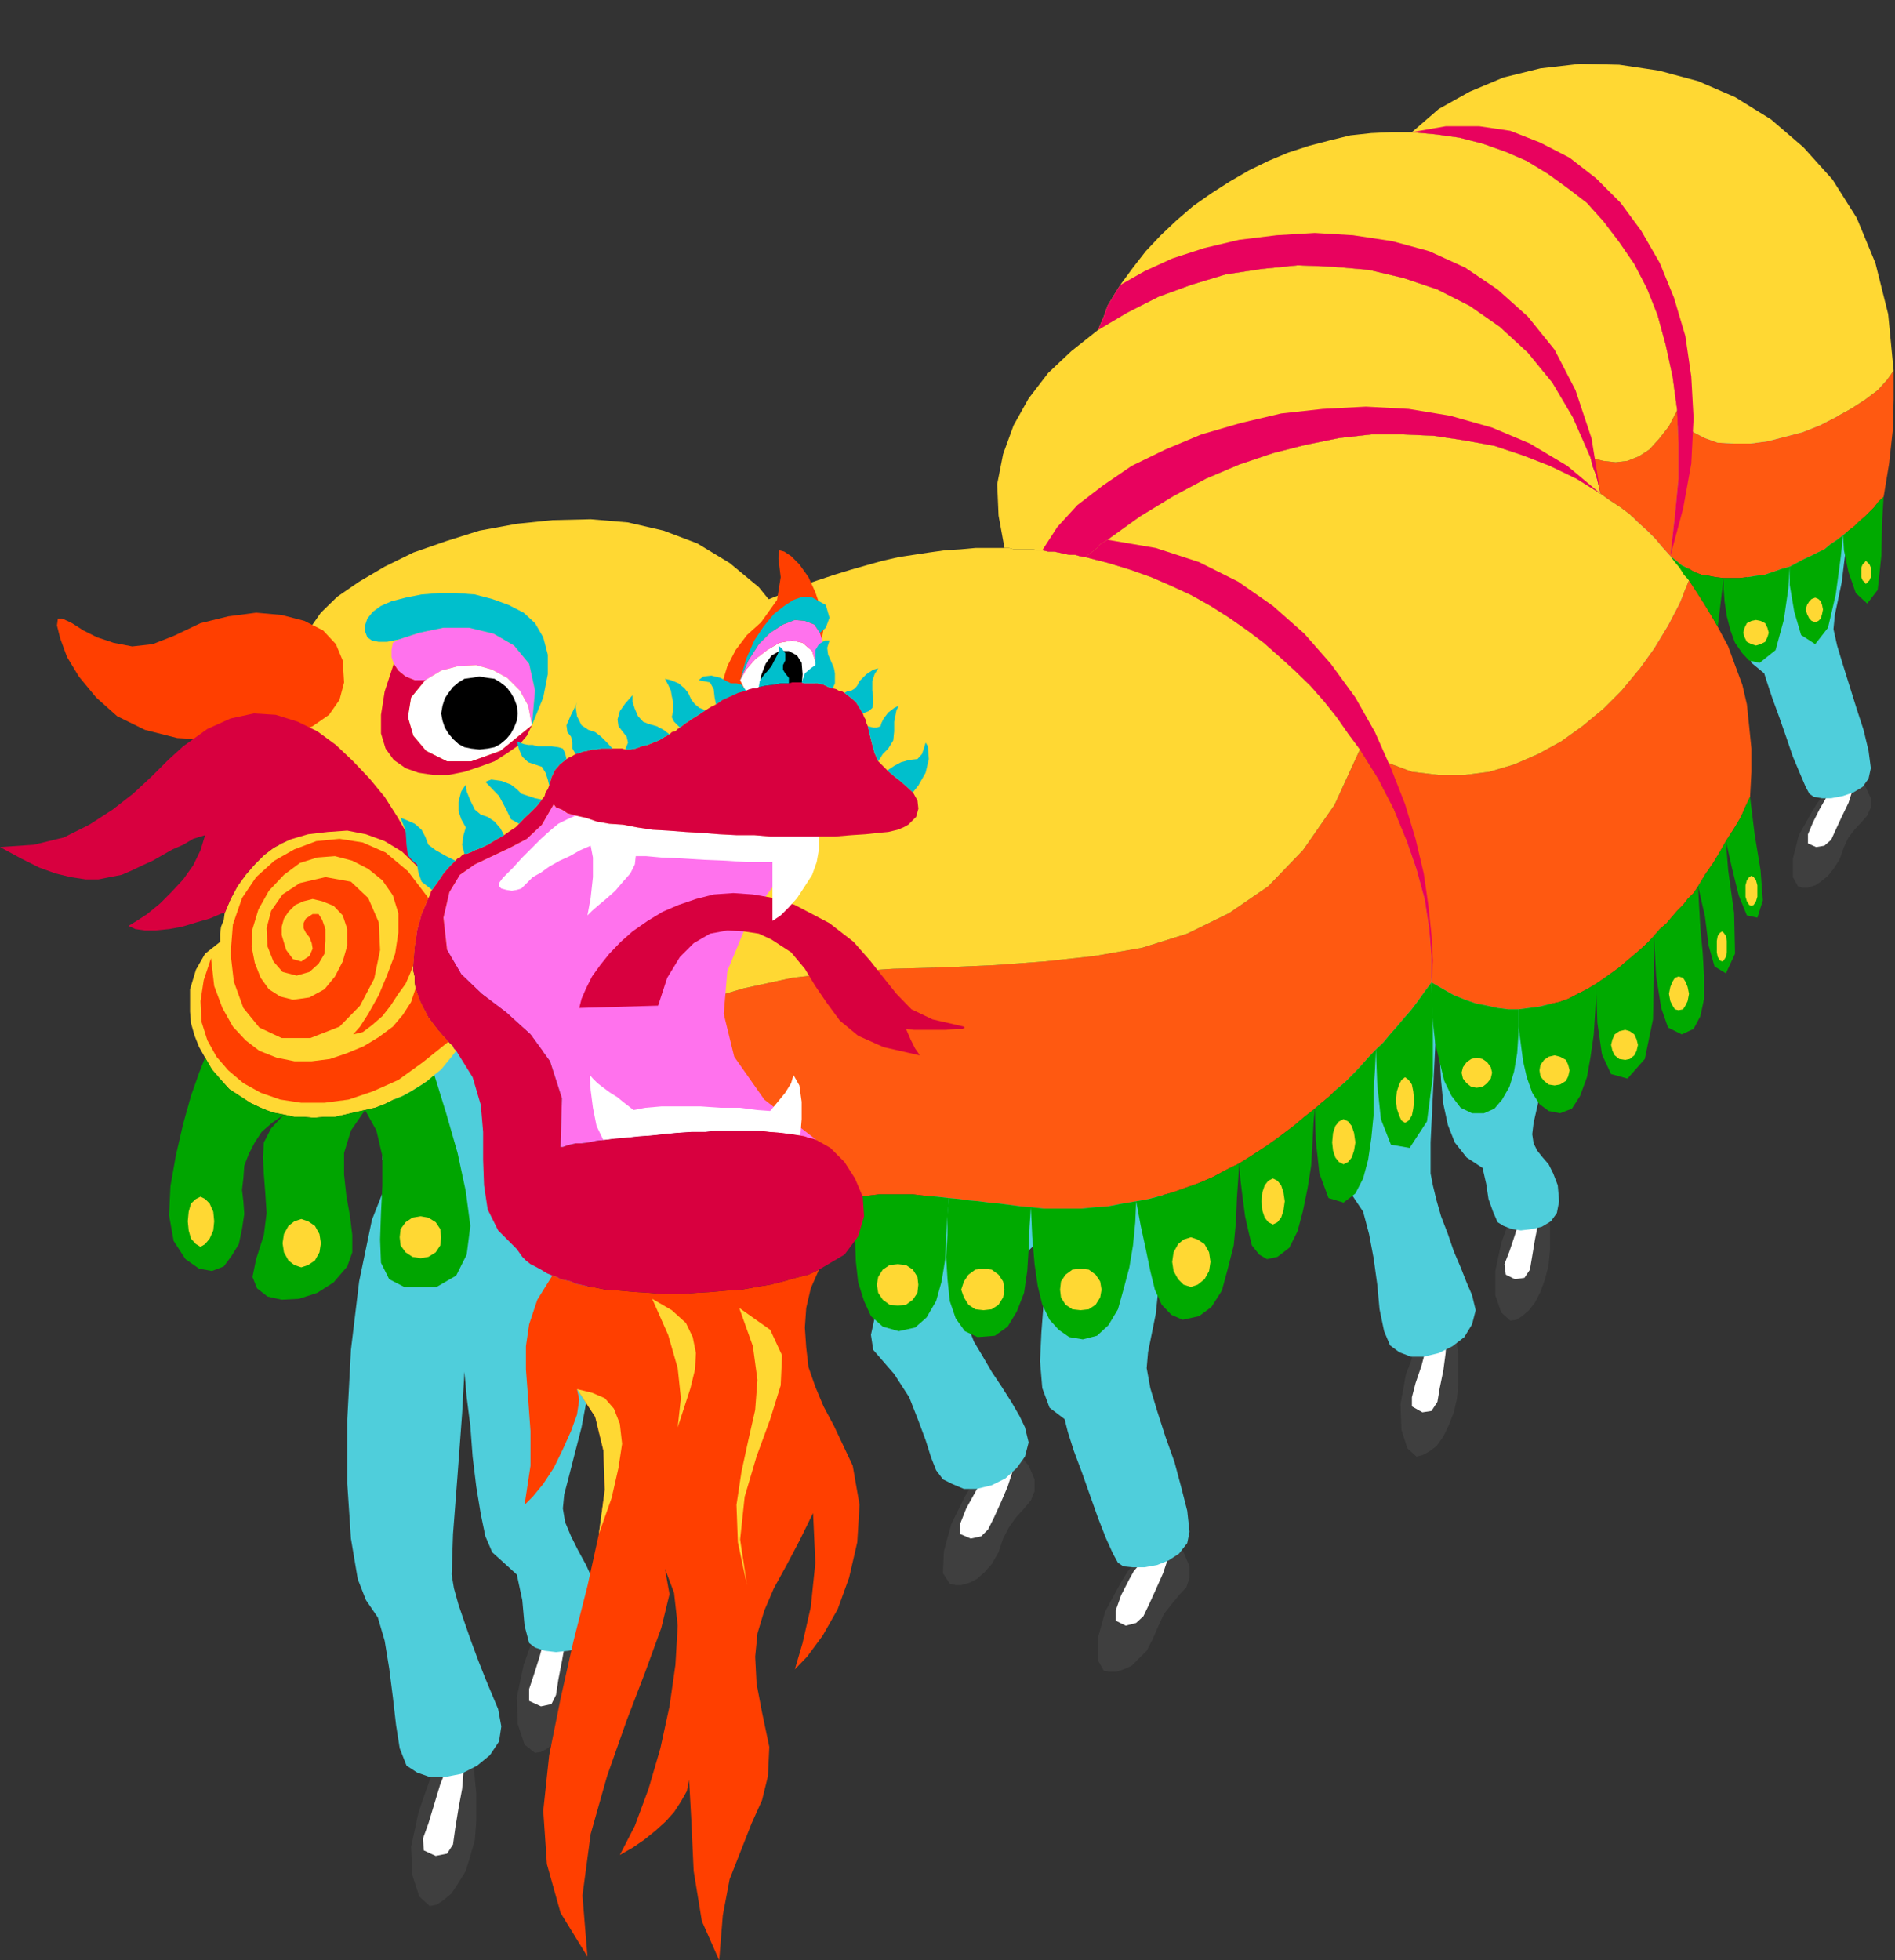 <?xml version="1.0" encoding="UTF-8" standalone="no"?>
<svg
   xmlns:ooo="http://xml.openoffice.org/svg/export"
   xmlns:dc="http://purl.org/dc/elements/1.1/"
   xmlns:cc="http://creativecommons.org/ns#"
   xmlns:rdf="http://www.w3.org/1999/02/22-rdf-syntax-ns#"
   xmlns:svg="http://www.w3.org/2000/svg"
   xmlns="http://www.w3.org/2000/svg"
   xmlns:sodipodi="http://sodipodi.sourceforge.net/DTD/sodipodi-0.dtd"
   xmlns:inkscape="http://www.inkscape.org/namespaces/inkscape"
   version="1.2"
   width="41.58mm"
   height="43mm"
   viewBox="0 0 4158 4300"
   preserveAspectRatio="xMidYMid"
   xml:space="preserve"
   id="svg291"
   sodipodi:docname="chnsdrgn.svg"
   style="fill-rule:evenodd;stroke-width:28.222;stroke-linejoin:round"
   inkscape:version="0.92.5 (2060ec1f9f, 2020-04-08)"><rect x="0" y="0" width="4158" height="4300" fill="#333333" stroke="none"/><sodipodi:namedview
   pagecolor="#ffffff"
   bordercolor="#666666"
   borderopacity="1"
   objecttolerance="10"
   gridtolerance="10"
   guidetolerance="10"
   inkscape:pageopacity="0"
   inkscape:pageshadow="2"
   inkscape:window-width="664"
   inkscape:window-height="487"
   id="namedview293"
   showgrid="false"
   inkscape:zoom="0.2102413"
   inkscape:cx="78.576379"
   inkscape:cy="81.259841"
   inkscape:window-x="0"
   inkscape:window-y="0"
   inkscape:window-maximized="0"
   inkscape:current-layer="svg291" />
 <defs
   class="ClipPathGroup"
   id="defs8">
  <clipPath
   id="presentation_clip_path"
   clipPathUnits="userSpaceOnUse">
   <rect
   x="0"
   y="0"
   width="21000"
   height="29700"
   id="rect2" />
  </clipPath>
  <clipPath
   id="presentation_clip_path_shrink"
   clipPathUnits="userSpaceOnUse">
   <rect
   x="21"
   y="29"
   width="20958"
   height="29641"
   id="rect5" />
  </clipPath>
 </defs>
 <defs
   class="TextShapeIndex"
   id="defs12">
  <g
   ooo:slide="id1"
   ooo:id-list="id3"
   id="g10" />
 </defs>
 <defs
   class="EmbeddedBulletChars"
   id="defs44">
  <g
   id="bullet-char-template-57356"
   transform="matrix(4.8828125e-4,0,0,-4.8828125e-4,0,0)">
   <path
   d="M 580,1141 1163,571 580,0 -4,571 Z"
   id="path14"
   inkscape:connector-curvature="0" />
  </g>
  <g
   id="bullet-char-template-57354"
   transform="matrix(4.8828125e-4,0,0,-4.8828125e-4,0,0)">
   <path
   d="M 8,1128 H 1137 V 0 H 8 Z"
   id="path17"
   inkscape:connector-curvature="0" />
  </g>
  <g
   id="bullet-char-template-10146"
   transform="matrix(4.8828125e-4,0,0,-4.8828125e-4,0,0)">
   <path
   d="M 174,0 602,739 174,1481 1456,739 Z M 1358,739 309,1346 659,739 Z"
   id="path20"
   inkscape:connector-curvature="0" />
  </g>
  <g
   id="bullet-char-template-10132"
   transform="matrix(4.8828125e-4,0,0,-4.8828125e-4,0,0)">
   <path
   d="M 2015,739 1276,0 H 717 l 543,543 H 174 v 393 h 1086 l -543,545 h 557 z"
   id="path23"
   inkscape:connector-curvature="0" />
  </g>
  <g
   id="bullet-char-template-10007"
   transform="matrix(4.8828125e-4,0,0,-4.8828125e-4,0,0)">
   <path
   d="m 0,-2 c -7,16 -16,29 -25,39 l 381,530 c -94,256 -141,385 -141,387 0,25 13,38 40,38 9,0 21,-2 34,-5 21,4 42,12 65,25 l 27,-13 111,-251 280,301 64,-25 24,25 c 21,-10 41,-24 62,-43 C 886,937 835,863 770,784 769,783 710,716 594,584 L 774,223 c 0,-27 -21,-55 -63,-84 l 16,-20 C 717,90 699,76 672,76 641,76 570,178 457,381 L 164,-76 c -22,-34 -53,-51 -92,-51 -42,0 -63,17 -64,51 -7,9 -10,24 -10,44 0,9 1,19 2,30 z"
   id="path26"
   inkscape:connector-curvature="0" />
  </g>
  <g
   id="bullet-char-template-10004"
   transform="matrix(4.8828125e-4,0,0,-4.8828125e-4,0,0)">
   <path
   d="M 285,-33 C 182,-33 111,30 74,156 52,228 41,333 41,471 c 0,78 14,145 41,201 34,71 87,106 158,106 53,0 88,-31 106,-94 l 23,-176 c 8,-64 28,-97 59,-98 l 735,706 c 11,11 33,17 66,17 42,0 63,-15 63,-46 V 965 c 0,-36 -10,-64 -30,-84 L 442,47 C 390,-6 338,-33 285,-33 Z"
   id="path29"
   inkscape:connector-curvature="0" />
  </g>
  <g
   id="bullet-char-template-9679"
   transform="matrix(4.8828125e-4,0,0,-4.8828125e-4,0,0)">
   <path
   d="M 813,0 C 632,0 489,54 383,161 276,268 223,411 223,592 c 0,181 53,324 160,431 106,107 249,161 430,161 179,0 323,-54 432,-161 108,-107 162,-251 162,-431 0,-180 -54,-324 -162,-431 C 1136,54 992,0 813,0 Z"
   id="path32"
   inkscape:connector-curvature="0" />
  </g>
  <g
   id="bullet-char-template-8226"
   transform="matrix(4.8828125e-4,0,0,-4.8828125e-4,0,0)">
   <path
   d="m 346,457 c -73,0 -137,26 -191,78 -54,51 -81,114 -81,188 0,73 27,136 81,188 54,52 118,78 191,78 73,0 134,-26 185,-79 51,-51 77,-114 77,-187 0,-75 -25,-137 -76,-188 -50,-52 -112,-78 -186,-78 z"
   id="path35"
   inkscape:connector-curvature="0" />
  </g>
  <g
   id="bullet-char-template-8211"
   transform="matrix(4.8828125e-4,0,0,-4.8828125e-4,0,0)">
   <path
   d="M -4,459 H 1135 V 606 H -4 Z"
   id="path38"
   inkscape:connector-curvature="0" />
  </g>
  <g
   id="bullet-char-template-61548"
   transform="matrix(4.8828125e-4,0,0,-4.8828125e-4,0,0)">
   <path
   d="m 173,740 c 0,163 58,303 173,419 116,115 255,173 419,173 163,0 302,-58 418,-173 116,-116 174,-256 174,-419 0,-163 -58,-303 -174,-418 C 1067,206 928,148 765,148 601,148 462,206 346,322 231,437 173,577 173,740 Z"
   id="path41"
   inkscape:connector-curvature="0" />
  </g>
 </defs>
 <g
   id="g49"
   transform="translate(-8421,-12700)">
  <g
   id="id2"
   class="Master_Slide">
   <g
   id="bg-id2"
   class="Background" />
   <g
   id="bo-id2"
   class="BackgroundObjects" />
  </g>
 </g>
 <g
   class="SlideGroup"
   id="g289"
   transform="translate(-8421,-12700)">
  <g
   id="g287">
   <g
   id="container-id1">
    <g
   id="id1"
   class="Slide"
   clip-path="url(#presentation_clip_path)">
     <g
   class="Page"
   id="g283">
      <g
   class="Graphic"
   id="g281">
       <g
   id="id3">
        <rect
   class="BoundingBox"
   x="8421"
   y="12700"
   width="4158"
   height="4300"
   id="rect51"
   style="fill:none;stroke:none" />
        <defs
   id="defs56">
         <clipPath
   id="clip_path_1"
   clipPathUnits="userSpaceOnUse">
          <path
   d="m 8421,12700 h 4157 v 4299 H 8421 Z"
   id="path53"
   inkscape:connector-curvature="0" />
         </clipPath>
        </defs>
        <g
   clip-path="url(#clip_path_1)"
   id="g278">
         <path
   d="m 12366,14644 10,3 h 12 l 16,-5 12,-8 16,-13 12,-15 13,-20 10,-28 10,-21 13,-17 15,-16 13,-15 8,-18 v -20 l -13,-28 -25,-33 -8,-5 -10,2 -10,8 -11,13 -12,15 -13,18 -15,20 -13,21 -28,50 -13,51 v 41 z"
   id="path58"
   inkscape:connector-curvature="0"
   style="fill:#3f3f3f;stroke:none" />
         <path
   d="m 12078,14482 10,2 h 13 l 13,-5 15,-5 13,-13 15,-15 10,-23 10,-25 11,-21 15,-17 15,-18 13,-16 7,-17 -2,-21 -10,-28 -26,-33 -7,-5 -10,3 -11,7 -10,13 -15,15 -13,18 -12,21 -16,20 -25,53 -15,51 v 38 z"
   id="path60"
   inkscape:connector-curvature="0"
   style="fill:#3f3f3f;stroke:none" />
         <path
   d="m 9595,16545 13,-2 15,-8 15,-15 16,-21 15,-25 10,-31 8,-35 5,-36 v -58 l -5,-51 -13,-36 -20,-15 -13,3 -10,5 -10,13 -11,17 -10,21 -10,25 -10,28 -10,28 -15,71 2,59 15,45 z"
   id="path62"
   inkscape:connector-curvature="0"
   style="fill:#3f3f3f;stroke:none" />
         <path
   d="m 9364,16881 15,-3 15,-10 18,-15 15,-23 16,-26 10,-33 10,-35 3,-41 v -61 l -5,-53 -13,-36 -23,-18 -13,3 -12,7 -11,13 -10,18 -10,23 -10,28 -10,28 -10,30 -16,74 3,63 15,46 z"
   id="path64"
   inkscape:connector-curvature="0"
   style="fill:#3f3f3f;stroke:none" />
         <path
   d="m 11735,15597 13,-2 13,-8 15,-13 13,-17 12,-23 10,-28 8,-31 3,-33 v -53 l -5,-43 -11,-31 -17,-13 -21,8 -20,25 -15,41 -18,51 -13,61 v 53 l 13,38 z"
   id="path66"
   inkscape:connector-curvature="0"
   style="fill:#3f3f3f;stroke:none" />
         <path
   d="m 11529,15895 13,-3 15,-8 16,-12 15,-21 12,-25 11,-28 7,-31 3,-35 v -56 l -5,-46 -13,-33 -18,-15 h -10 l -10,8 -10,12 -10,15 -11,21 -10,23 -7,25 -11,28 -12,66 2,56 13,41 z"
   id="path68"
   inkscape:connector-curvature="0"
   style="fill:#3f3f3f;stroke:none" />
         <path
   d="m 10843,16365 13,2 h 15 l 15,-5 18,-8 15,-15 18,-18 13,-25 13,-30 12,-26 16,-20 17,-21 16,-17 7,-21 v -25 l -13,-31 -30,-38 -10,-5 -10,3 -13,7 -13,13 -15,20 -15,21 -18,23 -15,25 -33,61 -16,58 v 49 z"
   id="path70"
   inkscape:connector-curvature="0"
   style="fill:#3f3f3f;stroke:none" />
         <path
   d="m 10505,16174 13,3 h 12 l 18,-5 16,-8 17,-15 16,-18 15,-26 10,-30 13,-25 15,-21 18,-20 15,-18 8,-20 v -26 l -13,-30 -31,-38 -7,-5 -13,2 -13,8 -12,13 -16,20 -15,20 -18,23 -15,25 -30,61 -16,59 -2,48 z"
   id="path72"
   inkscape:connector-curvature="0"
   style="fill:#3f3f3f;stroke:none" />
         <path
   d="m 12406,14558 -18,-8 v -20 l 11,-26 15,-30 18,-31 20,-20 18,-13 12,-2 6,10 -3,18 -8,25 -15,31 -13,28 -10,22 -15,13 z"
   id="path74"
   inkscape:connector-curvature="0"
   style="fill:#ffffff;stroke:none" />
         <path
   d="m 12116,14398 -17,-8 v -20 l 10,-28 18,-31 17,-28 21,-23 18,-12 12,-3 5,10 -2,18 -10,28 -13,31 -15,28 -11,20 -15,15 z"
   id="path76"
   inkscape:connector-curvature="0"
   style="fill:#ffffff;stroke:none" />
         <path
   d="m 9608,16443 -26,-12 v -26 l 11,-33 12,-38 11,-41 12,-30 13,-20 13,-5 7,10 3,23 -3,33 -7,40 -8,41 -5,33 -10,20 z"
   id="path78"
   inkscape:connector-curvature="0"
   style="fill:#ffffff;stroke:none" />
         <path
   d="m 9377,16771 -26,-12 -2,-26 12,-33 13,-43 13,-43 13,-33 12,-21 13,-7 8,10 5,25 -3,36 -8,43 -7,43 -5,36 -13,20 z"
   id="path80"
   inkscape:connector-curvature="0"
   style="fill:#ffffff;stroke:none" />
         <path
   d="m 11745,15506 -20,-10 -3,-23 11,-28 12,-36 11,-35 10,-28 12,-18 11,-5 5,10 2,20 v 31 l -7,35 -6,36 -5,30 -12,18 z"
   id="path82"
   inkscape:connector-curvature="0"
   style="fill:#ffffff;stroke:none" />
         <path
   d="m 11542,15798 -23,-13 v -20 l 8,-31 13,-38 10,-38 12,-28 13,-20 10,-5 8,10 2,20 -2,33 -5,38 -8,39 -5,30 -13,20 z"
   id="path84"
   inkscape:connector-curvature="0"
   style="fill:#ffffff;stroke:none" />
         <path
   d="m 10891,16266 -22,-11 v -22 l 12,-34 18,-35 10,-18 13,-15 10,-13 13,-13 12,-7 11,-8 7,-2 h 5 l 5,10 -2,23 -10,30 -16,36 -15,33 -12,25 -16,15 z"
   id="path86"
   inkscape:connector-curvature="0"
   style="fill:#ffffff;stroke:none" />
         <path
   d="m 10551,16075 -23,-10 v -23 l 13,-33 20,-36 10,-18 13,-15 10,-12 13,-13 10,-8 10,-7 10,-3 h 5 l 5,10 -5,23 -10,31 -15,35 -15,33 -13,26 -15,15 z"
   id="path88"
   inkscape:connector-curvature="0"
   style="fill:#ffffff;stroke:none" />
         <path
   d="m 12083,14296 21,8 h 25 l 26,-5 28,-16 20,-18 15,-22 5,-26 -5,-28 -10,-23 -15,-25 -18,-28 -18,-28 -18,-28 -15,-28 -10,-25 -5,-21 5,-20 18,-23 23,-23 30,-23 28,-22 25,-26 18,-20 8,-23 2,43 -5,54 -5,55 -7,59 -3,53 5,49 13,38 28,23 7,22 11,33 15,41 15,43 15,44 16,38 12,28 8,15 10,7 18,3 h 20 l 26,-5 23,-8 20,-12 13,-18 5,-23 -5,-38 -11,-46 -15,-46 -15,-48 -15,-48 -13,-43 -8,-36 3,-31 15,-71 13,-106 v -125 l -21,-124 -15,-89 5,-44 3,-12 h -20 -46 l -38,2 -31,5 -25,5 -23,5 -23,3 -28,-5 -30,-10 -41,76 -46,86 -46,89 -43,87 -38,79 -25,68 -13,48 5,28 38,46 28,43 18,44 13,35 10,33 10,26 13,17 z"
   id="path90"
   inkscape:connector-curvature="0"
   style="fill:#4fcedb;stroke:none" />
         <path
   d="m 9280,15267 -20,-23 2,-36 16,-53 12,-66 5,-33 8,-26 10,-17 18,-13 25,-8 31,-2 40,2 54,5 35,3 36,2 33,3 33,3 31,5 28,7 22,13 18,15 8,21 7,30 3,36 -3,38 -7,38 -13,30 -23,21 -30,5 h 18 10 v 5 l -5,10 -5,23 v 33 l 5,48 15,66 15,79 8,81 -3,77 -7,73 -13,69 -15,58 -13,51 -10,38 -3,31 5,30 13,31 15,30 18,33 15,33 10,41 6,43 -6,28 -15,21 -23,15 -25,7 -28,3 -25,-3 -21,-7 -13,-10 -10,-38 -5,-56 -12,-56 -34,-31 -20,-18 -15,-35 -10,-48 -10,-61 -8,-66 -5,-67 -8,-63 -5,-56 -5,91 -10,135 -10,130 -3,89 5,30 10,36 13,38 15,43 16,43 15,38 15,36 13,31 7,38 -5,33 -20,30 -28,23 -35,18 -36,7 h -33 l -28,-10 -23,-15 -15,-38 -8,-51 -7,-61 -8,-63 -10,-61 -15,-51 -26,-38 -18,-46 -15,-89 -8,-120 v -142 l 8,-152 18,-150 28,-135 z"
   id="path92"
   inkscape:connector-curvature="0"
   style="fill:#4fcedb;stroke:none" />
         <path
   d="m 11491,15666 26,10 h 28 l 33,-8 30,-15 26,-20 17,-28 8,-31 -8,-33 -12,-28 -13,-33 -15,-35 -13,-38 -15,-39 -10,-35 -8,-33 -5,-26 v -68 l 5,-104 5,-102 3,-76 5,48 2,48 3,51 5,51 10,46 15,38 26,33 35,23 8,35 5,33 10,28 10,23 13,8 18,7 20,3 25,-3 21,-5 20,-12 13,-18 5,-26 -3,-35 -10,-26 -10,-20 -13,-15 -12,-15 -8,-16 -3,-20 3,-25 18,-79 18,-115 5,-134 -23,-143 -15,-61 -6,-45 3,-28 3,-21 2,-10 v -5 h -5 -18 -56 l -51,5 -43,5 -40,5 -38,3 h -36 l -38,-5 -38,-13 -38,97 -26,117 -13,127 -5,129 3,120 10,101 13,74 18,38 22,33 13,49 10,53 8,58 5,54 10,48 13,31 z"
   id="path94"
   inkscape:connector-curvature="0"
   style="fill:#4fcedb;stroke:none" />
         <path
   d="m 10510,15955 26,11 h 28 l 33,-8 30,-15 25,-23 18,-25 8,-31 -8,-33 -12,-25 -18,-31 -21,-33 -22,-33 -21,-36 -18,-30 -12,-31 -5,-25 7,-23 18,-25 31,-28 33,-28 35,-28 28,-26 23,-28 8,-25 2,51 -5,61 -10,69 -5,66 -3,63 5,59 16,43 33,25 7,28 13,41 18,48 18,51 17,48 18,46 15,33 11,20 12,8 21,2 h 25 l 28,-5 25,-10 23,-15 18,-23 5,-25 -5,-46 -13,-51 -15,-56 -20,-56 -18,-56 -15,-50 -8,-44 3,-35 17,-84 13,-125 3,-147 -26,-145 -12,-61 -5,-46 v -28 l 5,-20 2,-10 v -5 h -5 -18 -53 l -46,5 -35,5 -28,8 -28,2 -28,3 -31,-5 -38,-13 -48,91 -54,100 -55,104 -51,101 -44,94 -30,79 -13,59 5,33 46,53 33,51 20,51 16,43 12,38 11,28 15,20 z"
   id="path96"
   inkscape:connector-curvature="0"
   style="fill:#4fcedb;stroke:none" />
         <path
   d="m 11911,13704 28,7 27,3 26,-3 25,-10 23,-15 21,-23 22,-28 18,-35 3,73 v 77 l -8,83 -10,87 -18,-20 -15,-18 -18,-18 -20,-18 -18,-18 -20,-15 -23,-15 -21,-15 -5,-21 -5,-20 -7,-18 z"
   id="path98"
   inkscape:connector-curvature="0"
   style="fill:#ff5911;stroke:none" />
         <path
   d="m 12101,13600 3,73 v 77 l -8,83 -10,87 13,10 12,10 16,8 12,7 16,6 15,2 15,3 18,2 h 18 17 l 18,-2 18,-3 18,-2 18,-6 20,-7 18,-5 15,-8 15,-8 15,-7 16,-8 15,-7 13,-11 15,-10 13,-10 12,-10 13,-10 10,-10 13,-11 10,-10 10,-10 10,-13 11,-10 12,-73 8,-72 2,-68 v -64 l -15,21 -20,22 -28,21 -31,20 -33,18 -35,18 -38,15 -38,10 -39,10 -38,5 h -35 l -36,-2 -28,-10 -25,-13 -21,-20 z"
   id="path100"
   inkscape:connector-curvature="0"
   style="fill:#ff5911;stroke:none" />
         <path
   d="m 9854,14944 39,56 40,53 43,54 44,51 48,50 46,49 51,48 48,46 10,-5 10,-3 10,-5 10,-3 13,-2 10,-3 13,-2 10,-3 26,-2 25,-3 h 23 25 26 l 25,3 28,2 26,3 22,2 21,3 23,2 22,3 23,2 23,3 23,3 23,2 28,3 h 28 28 28 l 30,-3 28,-2 31,-6 30,-5 28,-5 26,-7 28,-8 28,-10 28,-10 30,-13 28,-15 30,-15 21,-13 20,-13 20,-13 21,-15 20,-15 20,-15 21,-18 23,-18 15,-13 18,-15 15,-15 18,-15 18,-18 17,-18 16,-18 17,-18 16,-15 15,-18 15,-17 15,-18 16,-18 15,-20 15,-21 15,-20 v -58 l -5,-61 -10,-64 -18,-66 -23,-66 -27,-66 -34,-66 -40,-64 -56,122 -69,99 -76,79 -86,59 -92,45 -99,31 -104,18 -110,12 -109,8 -112,5 -111,3 -112,7 -110,13 -106,23 -102,30 z"
   id="path102"
   inkscape:connector-curvature="0"
   style="fill:#ff5911;stroke:none" />
         <path
   d="m 11562,14855 26,15 23,13 25,10 23,8 25,5 23,5 23,3 h 23 l 23,-3 23,-3 20,-5 23,-5 20,-7 21,-11 20,-10 20,-12 16,-11 17,-12 18,-13 15,-13 18,-15 15,-13 16,-15 12,-13 13,-15 15,-13 10,-12 13,-15 13,-13 10,-13 13,-13 10,-15 15,-25 18,-26 15,-25 13,-23 18,-28 15,-25 10,-23 10,-21 3,-55 v -51 l -5,-49 -5,-48 -10,-43 -16,-43 -15,-41 -23,-43 -13,-23 -17,-28 -18,-28 -15,-23 -21,51 -25,48 -31,51 -33,46 -38,46 -40,40 -46,38 -46,33 -51,28 -53,23 -54,16 -55,7 h -56 l -59,-7 -56,-21 -58,-28 40,64 34,66 27,66 23,66 18,66 10,64 5,61 z"
   id="path104"
   inkscape:connector-curvature="0"
   style="fill:#ff5911;stroke:none" />
         <path
   d="m 12127,13973 -13,-20 -8,-10 -7,-10 -13,-13 -18,-20 -15,-18 -18,-18 -20,-18 -18,-18 -20,-15 -23,-15 -21,-15 -53,-33 -58,-28 -59,-23 -63,-21 -66,-12 -67,-10 -68,-3 h -69 l -71,8 -74,15 -71,18 -74,25 -73,31 -71,38 -74,45 -71,51 -16,10 -7,8 -10,8 -16,12 51,13 49,15 45,16 46,20 43,20 41,23 41,26 40,28 36,27 35,31 33,30 34,33 30,34 28,35 25,36 26,35 58,28 56,21 59,7 h 56 l 55,-7 54,-16 53,-23 51,-28 46,-33 46,-38 40,-40 38,-46 33,-46 31,-51 25,-48 z"
   id="path106"
   inkscape:connector-curvature="0"
   style="fill:#ffd833;stroke:none" />
         <path
   d="m 9854,14944 -38,-61 -35,-63 -28,-64 -23,-64 -18,-61 -13,-61 -2,-61 2,-61 13,-58 20,-58 28,-56 41,-54 48,-51 61,-48 72,-46 83,-43 39,-18 38,-15 35,-15 38,-13 36,-12 36,-11 35,-10 36,-10 35,-8 33,-5 33,-5 36,-5 33,-2 33,-3 h 30 34 10 l 10,3 h 10 13 10 10 l 10,2 h 10 l 13,3 h 13 l 10,2 13,3 10,2 h 13 l 10,3 12,2 51,13 49,15 45,16 46,20 43,20 41,23 41,26 40,28 36,27 35,31 33,30 34,33 30,34 28,35 25,36 26,35 -56,122 -69,99 -76,79 -86,59 -92,45 -99,31 -104,18 -110,12 -109,8 -112,5 -111,3 -112,7 -110,13 -106,23 -102,30 z"
   id="path108"
   inkscape:connector-curvature="0"
   style="fill:#ffd833;stroke:none" />
         <path
   d="m 10802,13922 -12,-2 -10,-3 h -13 l -10,-2 -13,-3 -10,-2 h -13 l -13,-3 h -10 l -10,-2 h -10 -10 -13 -10 l -10,-3 h -10 l -13,-71 -3,-69 13,-66 23,-63 33,-59 43,-56 51,-48 58,-46 64,-38 69,-35 71,-26 76,-23 79,-12 79,-8 78,3 79,7 76,18 74,25 71,36 66,46 61,56 54,66 45,76 39,89 5,20 7,18 5,20 5,21 -53,-33 -58,-28 -59,-23 -63,-21 -66,-12 -67,-10 -68,-3 h -69 l -71,8 -74,15 -71,18 -74,25 -73,31 -71,38 -74,45 -71,51 -16,10 -7,8 -10,8 z"
   id="path110"
   inkscape:connector-curvature="0"
   style="fill:#ffd833;stroke:none" />
         <path
   d="m 12101,13600 -10,-74 -15,-69 -18,-66 -23,-58 -28,-54 -33,-48 -35,-46 -36,-40 -43,-33 -43,-31 -46,-28 -46,-20 -51,-18 -51,-13 -50,-7 -54,-5 h -46 l -43,2 -46,5 -45,11 -46,12 -46,15 -43,18 -43,21 -43,25 -39,25 -40,28 -36,31 -35,33 -33,35 -28,36 -28,38 -16,26 -12,20 -8,23 -13,30 64,-38 69,-35 71,-26 76,-23 79,-12 79,-8 78,3 79,7 76,18 74,25 71,36 66,46 61,56 54,66 45,76 39,89 28,7 27,3 26,-3 25,-10 23,-15 21,-23 22,-28 z"
   id="path112"
   inkscape:connector-curvature="0"
   style="fill:#ffd833;stroke:none" />
         <path
   d="m 12576,13513 -12,-124 -28,-112 -41,-99 -53,-84 -64,-71 -71,-61 -79,-49 -81,-35 -86,-23 -87,-13 -86,-2 -87,10 -81,20 -74,31 -68,38 -59,51 54,5 50,7 51,13 51,18 46,20 46,28 43,31 43,33 36,40 35,46 33,48 28,54 23,58 18,66 15,69 10,74 15,28 21,20 25,13 28,10 36,2 h 35 l 38,-5 39,-10 38,-10 38,-15 35,-18 33,-18 31,-20 28,-21 20,-22 z"
   id="path114"
   inkscape:connector-curvature="0"
   style="fill:#ffd833;stroke:none" />
         <path
   d="m 10142,14057 -56,-69 -64,-53 -71,-43 -74,-28 -78,-18 -82,-7 -84,2 -78,8 -82,15 -73,23 -72,25 -63,31 -56,33 -48,33 -36,35 -23,33 -28,61 -20,61 -15,61 -11,61 -2,59 5,58 10,54 18,50 23,51 30,44 36,40 46,33 50,31 59,23 63,15 74,10 h 79 l 81,-5 84,-13 81,-18 82,-25 79,-33 71,-38 66,-43 58,-51 46,-56 36,-61 23,-69 5,-71 -11,-79 -30,-84 z"
   id="path116"
   inkscape:connector-curvature="0"
   style="fill:#ffd833;stroke:none" />
         <path
   d="m 10032,14299 -17,-18 -11,-23 -2,-31 5,-33 10,-33 18,-35 25,-33 31,-28 35,-49 8,-50 -5,-41 2,-18 11,3 15,10 18,18 20,28 15,33 13,38 5,43 -8,46 -20,58 -20,48 -23,39 -23,25 -23,15 -25,5 -26,-5 z"
   id="path118"
   inkscape:connector-curvature="0"
   style="fill:#ff3f00;stroke:none" />
         <path
   d="m 9173,14149 -15,-36 -28,-30 -41,-21 -50,-13 -56,-5 -61,8 -61,15 -59,28 -46,18 -45,5 -41,-8 -36,-12 -30,-15 -25,-16 -21,-10 h -10 l -2,15 7,28 15,41 26,43 38,46 46,41 61,30 71,18 99,5 h 81 l 66,-10 51,-21 36,-25 23,-33 10,-38 z"
   id="path120"
   inkscape:connector-curvature="0"
   style="fill:#ff3f00;stroke:none" />
         <path
   d="m 9633,15498 -33,53 -18,54 -7,48 v 51 l 5,66 5,69 v 76 l -13,86 18,-18 23,-28 23,-35 20,-41 18,-40 13,-36 5,-33 -5,-23 40,61 18,74 3,86 -13,97 -25,114 -31,122 -28,125 -25,124 -13,122 8,117 30,107 59,96 -11,-134 18,-135 36,-127 43,-122 41,-107 35,-96 18,-74 -10,-56 20,53 8,72 -5,86 -13,91 -20,92 -26,89 -30,81 -33,64 28,-16 25,-17 26,-21 22,-20 18,-20 15,-23 13,-23 5,-25 5,91 5,109 18,110 38,86 8,-99 15,-79 26,-66 22,-56 23,-51 13,-53 3,-64 -16,-76 -12,-63 -3,-59 5,-51 15,-50 21,-49 28,-51 28,-53 30,-61 5,109 -10,97 -18,79 -17,58 27,-28 34,-46 33,-58 25,-69 18,-78 5,-82 -15,-86 -41,-87 -23,-43 -18,-43 -15,-43 -5,-43 -3,-44 3,-43 10,-43 18,-41 -23,11 -28,7 -28,8 -28,7 -30,5 -33,6 -33,2 -33,3 -34,2 -35,3 h -33 l -33,-3 -33,-2 -33,-3 -31,-2 -30,-6 -13,-2 -13,-3 -10,-2 -10,-5 -13,-3 -10,-2 -8,-5 z"
   id="path122"
   inkscape:connector-curvature="0"
   style="fill:#ff3f00;stroke:none" />
         <path
   d="m 9369,14652 -30,-49 -36,-35 -38,-23 -41,-15 -41,-8 -43,3 -43,5 -41,12 -17,8 -18,10 -21,16 -20,20 -20,23 -18,25 -15,28 -13,31 -2,15 -6,15 -2,15 v 18 l -33,26 -20,35 -13,43 v 49 l 2,25 8,28 10,25 13,23 15,26 20,23 18,20 23,15 23,15 23,11 25,10 26,5 23,5 h 20 l 23,2 23,-2 h 23 l 22,-5 21,-5 23,-5 22,-5 21,-8 20,-10 20,-8 18,-10 21,-13 15,-10 15,-13 15,-12 13,-16 10,-12 10,-13 -5,-5 -2,-5 -5,-5 -5,-5 -23,-26 -21,-28 -17,-33 -11,-30 -2,-13 v -13 l -3,-12 v -13 l 3,-38 5,-38 10,-36 15,-35 3,-6 2,-5 v -2 z"
   id="path124"
   inkscape:connector-curvature="0"
   style="fill:#ffd833;stroke:none" />
         <path
   d="m 12554,13790 -11,10 -10,13 -10,10 -10,10 -13,11 -10,10 -13,10 -12,10 2,33 10,48 16,46 25,23 23,-30 8,-74 2,-81 z"
   id="path126"
   inkscape:connector-curvature="0"
   style="fill:#00aa00;stroke:none" />
         <path
   d="m 12465,13874 -13,10 -15,10 -13,11 -15,7 -16,8 -15,7 -15,8 -15,8 v 40 l 10,59 15,51 31,20 28,-36 17,-73 11,-82 z"
   id="path128"
   inkscape:connector-curvature="0"
   style="fill:#00aa00;stroke:none" />
         <path
   d="m 12348,13943 -18,5 -20,7 -18,6 -18,2 -18,3 -18,2 h -17 -18 v 23 l 2,28 5,33 8,31 10,27 16,23 15,16 23,5 35,-28 18,-66 10,-69 z"
   id="path130"
   inkscape:connector-curvature="0"
   style="fill:#00aa00;stroke:none" />
         <path
   d="m 12086,13920 13,10 12,10 16,8 12,7 16,6 15,2 15,3 18,2 -13,107 -13,-23 -17,-28 -18,-28 -15,-23 -11,-12 -10,-16 -10,-12 z"
   id="path132"
   inkscape:connector-curvature="0"
   style="fill:#00aa00;stroke:none" />
         <path
   d="m 12208,14545 18,-28 15,-25 10,-23 10,-21 10,82 13,79 5,66 -12,38 -23,-5 -18,-44 -15,-61 z"
   id="path134"
   inkscape:connector-curvature="0"
   style="fill:#00aa00;stroke:none" />
         <path
   d="m 12208,14545 -13,23 -15,25 -18,26 -15,25 15,66 8,64 13,46 25,15 20,-43 -2,-89 -13,-94 z"
   id="path136"
   inkscape:connector-curvature="0"
   style="fill:#00aa00;stroke:none" />
         <path
   d="m 12147,14644 -10,15 -13,13 -10,13 -13,13 -13,15 -10,12 -15,13 -13,15 5,89 11,69 15,43 30,15 26,-12 15,-28 8,-38 v -51 l -3,-51 -5,-53 -3,-51 z"
   id="path138"
   inkscape:connector-curvature="0"
   style="fill:#00aa00;stroke:none" />
         <path
   d="m 12050,14753 -12,13 -16,15 -15,13 -18,15 -15,13 -18,13 -17,12 -16,11 3,86 10,69 20,43 36,10 38,-43 18,-87 2,-99 z"
   id="path140"
   inkscape:connector-curvature="0"
   style="fill:#00aa00;stroke:none" />
         <path
   d="m 11923,14858 -20,12 -20,10 -21,11 -20,7 -23,5 -20,5 -23,3 -23,3 v 38 l 5,38 5,38 8,35 12,34 16,25 20,15 25,5 26,-10 18,-28 15,-41 8,-45 7,-49 3,-48 2,-38 z"
   id="path142"
   inkscape:connector-curvature="0"
   style="fill:#00aa00;stroke:none" />
         <path
   d="m 11753,14914 h -23 l -23,-3 -23,-5 -25,-5 -23,-8 -25,-10 -23,-13 -26,-15 v 41 l 3,45 5,46 10,43 10,41 16,33 20,26 25,12 h 26 l 23,-10 17,-20 16,-28 10,-33 7,-41 3,-46 z"
   id="path144"
   inkscape:connector-curvature="0"
   style="fill:#00aa00;stroke:none" />
         <path
   d="m 10299,15325 26,-2 25,-3 h 23 25 26 l 25,3 28,2 26,3 -3,40 -3,46 -2,48 -8,49 -12,43 -21,36 -25,22 -36,8 -35,-10 -26,-23 -15,-33 -13,-41 -5,-45 -2,-51 2,-46 z"
   id="path146"
   inkscape:connector-curvature="0"
   style="fill:#00aa00;stroke:none" />
         <path
   d="m 10683,15348 -23,-2 -23,-3 -23,-3 -23,-2 -22,-3 -23,-2 -21,-3 -22,-2 -3,35 v 46 l -3,48 3,49 5,48 13,38 20,28 28,13 38,-3 28,-20 20,-33 16,-41 7,-48 3,-48 2,-49 z"
   id="path148"
   inkscape:connector-curvature="0"
   style="fill:#00aa00;stroke:none" />
         <path
   d="m 10683,15348 28,3 h 28 28 28 l 30,-3 28,-2 31,-6 30,-5 -2,46 -5,51 -8,48 -13,49 -12,43 -21,35 -25,23 -31,8 -30,-5 -23,-16 -20,-22 -16,-33 -10,-41 -7,-48 -5,-59 z"
   id="path150"
   inkscape:connector-curvature="0"
   style="fill:#00aa00;stroke:none" />
         <path
   d="m 10914,15335 28,-5 26,-7 28,-8 28,-10 28,-10 30,-13 28,-15 30,-15 -2,33 -3,43 -2,51 -5,53 -13,51 -13,48 -23,36 -27,20 -36,8 -25,-11 -21,-22 -15,-33 -10,-41 -10,-48 -11,-51 z"
   id="path152"
   inkscape:connector-curvature="0"
   style="fill:#00aa00;stroke:none" />
         <path
   d="m 11140,15252 21,-13 20,-13 20,-13 21,-15 20,-15 20,-15 21,-18 23,-18 -3,33 -2,41 -3,51 -8,50 -10,49 -12,45 -18,36 -26,20 -23,5 -17,-10 -16,-20 -7,-28 -8,-36 -5,-38 -5,-40 z"
   id="path154"
   inkscape:connector-curvature="0"
   style="fill:#00aa00;stroke:none" />
         <path
   d="m 11306,15132 15,-13 18,-15 15,-15 18,-15 18,-18 17,-18 16,-18 17,-18 -2,44 -3,48 v 51 l -5,51 -7,48 -11,41 -17,33 -26,20 -33,-10 -20,-54 -8,-73 z"
   id="path156"
   inkscape:connector-curvature="0"
   style="fill:#00aa00;stroke:none" />
         <path
   d="m 11440,15002 16,-15 15,-18 15,-17 15,-18 16,-18 15,-20 15,-21 15,-20 3,94 v 112 l -13,99 -38,58 -41,-7 -22,-56 -8,-76 z"
   id="path158"
   inkscape:connector-curvature="0"
   style="fill:#00aa00;stroke:none" />
         <path
   d="m 8871,15020 15,26 20,23 18,20 23,15 23,15 23,11 25,10 26,5 -26,18 -23,20 -15,23 -13,25 -10,26 -2,28 -3,25 3,25 2,28 -5,33 -7,33 -16,26 -17,23 -26,10 -28,-5 -30,-21 -26,-40 -10,-56 3,-64 12,-68 16,-69 17,-61 18,-51 z"
   id="path160"
   inkscape:connector-curvature="0"
   style="fill:#00a500;stroke:none" />
         <path
   d="m 9044,15145 23,5 h 20 l 23,2 23,-2 h 23 l 22,-5 21,-5 23,-5 -31,45 -15,49 v 48 l 5,46 8,45 5,41 v 38 l -11,31 -30,35 -36,23 -40,13 -38,2 -31,-7 -23,-18 -10,-25 8,-39 17,-53 6,-48 -3,-46 -3,-38 -2,-38 2,-33 16,-31 z"
   id="path162"
   inkscape:connector-curvature="0"
   style="fill:#00a500;stroke:none" />
         <path
   d="m 9222,15135 22,-5 21,-8 20,-10 20,-8 18,-10 21,-13 15,-10 15,-13 26,84 25,87 18,84 10,76 -8,63 -23,46 -43,25 h -71 l -33,-17 -18,-36 -2,-51 2,-58 3,-61 v -64 l -13,-56 z"
   id="path164"
   inkscape:connector-curvature="0"
   style="fill:#00a500;stroke:none" />
         <path
   d="m 10213,14161 -3,38 -12,31 -23,23 -26,12 -30,3 -28,-10 -26,-26 -20,-40 13,-23 20,-23 26,-20 27,-16 28,-5 23,5 21,18 z"
   id="path166"
   inkscape:connector-curvature="0"
   style="fill:#ffffff;stroke:none" />
         <path
   d="m 9588,14291 -8,-43 -18,-33 -28,-28 -33,-18 -35,-10 -39,2 -38,10 -35,21 -31,38 -7,43 12,41 28,33 46,23 h 53 l 64,-23 z"
   id="path168"
   inkscape:connector-curvature="0"
   style="fill:#ffffff;stroke:none" />
         <path
   d="m 10119,14258 h 18 l 17,-13 16,-18 10,-23 2,-25 -2,-25 -10,-16 -18,-10 h -21 l -17,10 -13,18 -10,26 -3,25 3,23 13,18 z"
   id="path170"
   inkscape:connector-curvature="0"
   style="fill:#000000;stroke:none" />
         <path
   d="m 9473,14344 18,-2 15,-3 13,-7 13,-11 10,-12 7,-13 6,-15 2,-16 -2,-17 -6,-16 -7,-12 -10,-13 -13,-10 -13,-8 -15,-2 -18,-3 -18,3 -15,2 -13,8 -12,10 -10,13 -8,12 -5,16 -3,17 3,16 5,15 8,13 10,12 12,11 13,7 15,3 z"
   id="path172"
   inkscape:connector-curvature="0"
   style="fill:#000000;stroke:none" />
         <path
   d="m 11504,15163 8,-5 7,-11 3,-15 2,-18 -2,-20 -3,-15 -7,-10 -8,-6 -8,6 -5,10 -5,15 -2,20 2,18 5,15 5,11 z"
   id="path174"
   inkscape:connector-curvature="0"
   style="fill:#ffd833;stroke:none" />
         <path
   d="m 11369,15254 10,-5 8,-10 5,-15 3,-18 -3,-21 -5,-15 -8,-10 -10,-5 -10,5 -8,10 -5,15 -2,21 2,18 5,15 8,10 z"
   id="path176"
   inkscape:connector-curvature="0"
   style="fill:#ffd833;stroke:none" />
         <path
   d="m 11214,15386 10,-5 8,-10 5,-15 3,-21 -3,-20 -5,-15 -8,-10 -10,-5 -10,5 -8,10 -5,15 -2,20 2,21 5,15 8,10 z"
   id="path178"
   inkscape:connector-curvature="0"
   style="fill:#ffd833;stroke:none" />
         <path
   d="m 11034,15523 15,-5 15,-12 10,-18 3,-20 -3,-21 -10,-18 -15,-10 -15,-5 -16,5 -12,10 -10,18 -3,21 3,20 10,18 12,12 z"
   id="path180"
   inkscape:connector-curvature="0"
   style="fill:#ffd833;stroke:none" />
         <path
   d="m 10579,15574 18,-2 15,-10 10,-16 3,-17 -3,-18 -10,-15 -15,-11 -18,-2 -18,2 -15,11 -10,15 -6,18 6,17 10,16 15,10 z"
   id="path182"
   inkscape:connector-curvature="0"
   style="fill:#ffd833;stroke:none" />
         <path
   d="m 10391,15564 18,-2 15,-11 10,-15 2,-18 -2,-17 -10,-16 -15,-10 -18,-2 -18,2 -15,10 -10,16 -3,17 3,18 10,15 15,11 z"
   id="path184"
   inkscape:connector-curvature="0"
   style="fill:#ffd833;stroke:none" />
         <path
   d="m 10792,15574 18,-2 15,-10 10,-16 3,-17 -3,-18 -10,-15 -15,-11 -18,-2 -18,2 -15,11 -10,15 -2,18 2,17 10,16 15,10 z"
   id="path186"
   inkscape:connector-curvature="0"
   style="fill:#ffd833;stroke:none" />
         <path
   d="m 11661,15086 13,-2 10,-8 8,-10 3,-13 -3,-12 -8,-11 -10,-7 -13,-3 -12,3 -10,7 -8,11 -3,12 3,13 8,10 10,8 z"
   id="path188"
   inkscape:connector-curvature="0"
   style="fill:#ffd833;stroke:none" />
         <path
   d="m 11832,15081 12,-2 13,-8 5,-10 3,-13 -3,-12 -5,-11 -13,-7 -12,-3 -13,3 -10,7 -8,11 -2,12 2,13 8,10 10,8 z"
   id="path190"
   inkscape:connector-curvature="0"
   style="fill:#ffd833;stroke:none" />
         <path
   d="m 11987,15025 10,-2 10,-8 5,-10 3,-13 -3,-12 -5,-11 -10,-7 -10,-3 -13,3 -10,7 -5,11 -3,12 3,13 5,10 10,8 z"
   id="path192"
   inkscape:connector-curvature="0"
   style="fill:#ffd833;stroke:none" />
         <path
   d="m 12104,14916 10,-2 5,-8 5,-10 3,-16 -3,-15 -5,-12 -5,-8 -10,-3 -8,3 -5,8 -5,12 -3,15 3,16 5,10 5,8 z"
   id="path194"
   inkscape:connector-curvature="0"
   style="fill:#ffd833;stroke:none" />
         <path
   d="m 12200,14809 3,-2 5,-8 2,-10 v -13 -12 l -2,-11 -5,-7 -3,-3 -5,3 -5,7 -2,11 v 12 13 l 2,10 5,8 z"
   id="path196"
   inkscape:connector-curvature="0"
   style="fill:#ffd833;stroke:none" />
         <path
   d="m 12264,14687 5,-2 5,-8 3,-10 v -13 -12 l -3,-11 -5,-7 -5,-3 -5,3 -5,7 -3,11 v 12 13 l 3,10 5,8 z"
   id="path198"
   inkscape:connector-curvature="0"
   style="fill:#ffd833;stroke:none" />
         <path
   d="m 12515,13981 3,-3 5,-5 3,-7 v -11 -10 l -3,-7 -5,-5 -3,-3 -2,3 -5,5 -3,7 v 10 11 l 3,7 5,5 z"
   id="path200"
   inkscape:connector-curvature="0"
   style="fill:#ffd833;stroke:none" />
         <path
   d="m 12404,14065 7,-3 5,-5 3,-10 2,-10 -2,-10 -3,-8 -5,-5 -7,-3 -8,3 -5,5 -5,8 -3,10 3,10 5,10 5,5 z"
   id="path202"
   inkscape:connector-curvature="0"
   style="fill:#ffd833;stroke:none" />
         <path
   d="m 12274,14116 10,-3 10,-5 5,-10 3,-10 -3,-11 -5,-10 -10,-5 -10,-2 -10,2 -10,5 -5,10 -3,11 3,10 5,10 10,5 z"
   id="path204"
   inkscape:connector-curvature="0"
   style="fill:#ffd833;stroke:none" />
         <path
   d="m 9344,15460 17,-3 16,-10 10,-15 2,-18 -2,-18 -10,-15 -16,-10 -17,-3 -18,3 -15,10 -11,15 -2,18 2,18 11,15 15,10 z"
   id="path206"
   inkscape:connector-curvature="0"
   style="fill:#ffd833;stroke:none" />
         <path
   d="m 8861,15435 10,-6 10,-12 8,-18 2,-20 -2,-21 -8,-18 -10,-10 -10,-5 -10,5 -11,10 -5,18 -2,21 2,20 5,18 11,12 z"
   id="path208"
   inkscape:connector-curvature="0"
   style="fill:#ffd833;stroke:none" />
         <path
   d="m 9082,15480 15,-5 15,-10 10,-18 3,-20 -3,-20 -10,-18 -15,-10 -15,-5 -15,5 -13,10 -10,18 -3,20 3,20 10,18 13,10 z"
   id="path210"
   inkscape:connector-curvature="0"
   style="fill:#ffd833;stroke:none" />
         <path
   d="m 10213,14161 -10,-33 -21,-18 -23,-5 -28,5 -27,16 -26,20 -20,23 -13,23 18,-43 23,-36 25,-25 28,-18 26,-10 22,2 21,8 12,18 6,20 v 20 l -8,18 z"
   id="path212"
   inkscape:connector-curvature="0"
   style="fill:#ff72ed;stroke:none" />
         <path
   d="m 9588,14291 -8,-43 -18,-33 -28,-28 -33,-18 -35,-10 -39,2 -38,10 -35,21 h -23 l -20,-8 -16,-13 -10,-15 -5,-15 v -15 l 3,-16 12,-7 46,-15 53,-11 h 56 l 54,13 45,26 33,40 13,59 z"
   id="path214"
   inkscape:connector-curvature="0"
   style="fill:#ff72ed;stroke:none" />
         <path
   d="m 10213,15201 -115,-89 -66,-94 -23,-94 8,-94 36,-87 51,-81 55,-71 59,-56 h -33 -36 -38 l -35,-3 h -39 l -38,-2 -38,-3 -35,-2 -39,-3 -35,-2 -33,-5 -31,-6 -30,-2 -28,-5 -23,-8 -23,-5 -18,-5 -12,-8 -13,-5 -5,-7 -26,45 -33,31 -38,20 -38,18 -38,18 -33,23 -23,38 -13,56 8,71 31,53 45,43 54,41 53,48 43,59 26,81 -3,107 h 5 l 8,-3 7,-2 13,-3 h 13 l 15,-2 15,-3 18,-2 23,-3 25,-2 28,-3 28,-2 28,-3 31,-3 30,-2 h 31 l 28,-3 h 30 28 28 l 26,3 25,2 23,3 20,3 10,2 8,3 10,2 z"
   id="path216"
   inkscape:connector-curvature="0"
   style="fill:#ff72ed;stroke:none" />
         <path
   d="m 9107,14705 h 13 l 8,13 7,20 v 26 l -2,28 -13,22 -20,18 -28,8 -31,-8 -20,-23 -13,-33 -2,-40 10,-38 25,-36 38,-25 56,-13 56,10 38,36 23,53 3,61 -13,63 -31,59 -45,46 -64,25 h -63 l -49,-23 -35,-43 -21,-58 -7,-61 5,-64 20,-58 31,-46 40,-36 44,-25 48,-18 51,-5 51,8 50,22 49,41 45,59 -15,35 -10,36 -5,38 -3,38 -7,18 -10,23 -16,22 -17,26 -18,23 -23,20 -20,15 -21,5 15,-17 18,-28 23,-41 18,-43 18,-48 7,-46 v -43 l -12,-39 -23,-33 -31,-25 -35,-18 -38,-10 -39,3 -38,12 -35,26 -33,35 -23,41 -13,43 -2,38 7,36 13,33 18,25 25,16 28,7 36,-5 33,-18 23,-28 17,-33 10,-35 v -36 l -10,-30 -20,-21 -25,-10 -21,-5 -20,5 -18,8 -15,15 -10,15 -5,18 v 18 l 10,33 15,20 18,5 18,-12 7,-16 -2,-12 -5,-13 -8,-10 -5,-10 v -11 l 5,-10 z"
   id="path218"
   inkscape:connector-curvature="0"
   style="fill:#ff3f00;stroke:none" />
         <path
   d="m 9405,14985 -23,-26 -21,-28 -17,-33 -11,-30 -10,30 -18,28 -22,26 -31,23 -33,20 -36,15 -38,13 -40,5 h -38 l -39,-8 -38,-15 -30,-23 -28,-30 -23,-41 -18,-48 -7,-61 -16,48 -7,46 2,45 13,41 20,36 26,30 33,28 38,21 43,15 46,7 h 51 l 53,-7 53,-18 56,-25 54,-39 z"
   id="path220"
   inkscape:connector-curvature="0"
   style="fill:#ff3f00;stroke:none" />
         <path
   d="m 9865,14906 -173,5 5,-20 10,-23 13,-26 18,-25 20,-25 25,-26 26,-23 33,-23 33,-20 35,-15 38,-13 39,-10 43,-3 43,3 46,8 46,15 76,40 53,41 36,41 30,38 28,35 33,34 46,22 69,16 2,2 -5,3 h -15 l -21,2 h -25 -23 -23 l -17,-2 10,23 10,20 7,10 3,5 -79,-18 -56,-25 -40,-33 -28,-38 -26,-38 -23,-38 -30,-36 -43,-28 -28,-13 -33,-5 -36,-2 -38,7 -36,21 -30,30 -28,46 z"
   id="path222"
   inkscape:connector-curvature="0"
   style="fill:#d8003f;stroke:none" />
         <path
   d="m 9684,14489 23,5 23,8 28,5 30,2 31,6 33,5 35,2 39,3 35,2 38,3 38,2 h 39 l 35,3 h 38 36 33 v 28 l -5,28 -10,28 -16,25 -17,26 -18,20 -18,18 -18,12 v -30 -38 -36 -25 h -23 -33 l -45,-3 -49,-2 -48,-3 -46,-2 -33,-3 h -23 l -2,18 -10,20 -16,18 -17,20 -18,16 -18,15 -15,13 -10,10 7,-38 5,-46 v -43 l -5,-26 -23,10 -23,13 -22,10 -23,13 -18,13 -18,10 -10,10 -8,8 -7,7 -10,3 -11,2 -12,-2 -11,-3 -5,-5 v -7 l 8,-11 23,-23 20,-22 21,-21 20,-20 20,-18 18,-15 20,-10 z"
   id="path224"
   inkscape:connector-curvature="0"
   style="fill:#ffffff;stroke:none" />
         <path
   d="m 10177,15191 -20,-3 -23,-3 -25,-2 -26,-3 h -28 -28 -30 l -28,3 h -31 l -30,2 -31,3 -28,3 -28,2 -28,3 -25,2 -23,3 -15,-31 -8,-40 -5,-39 -2,-33 7,8 10,10 13,10 15,11 16,10 12,10 13,10 10,8 26,-5 35,-3 h 41 46 l 43,3 h 43 l 38,5 28,2 15,-18 18,-22 13,-21 5,-18 13,23 5,36 v 38 z"
   id="path226"
   inkscape:connector-curvature="0"
   style="fill:#ffffff;stroke:none" />
         <path
   d="m 9735,16065 13,-97 -3,-86 -18,-74 -40,-61 33,8 28,12 20,23 13,33 5,44 -8,53 -15,66 z"
   id="path228"
   inkscape:connector-curvature="0"
   style="fill:#ffd833;stroke:none" />
         <path
   d="m 10060,16177 -15,-100 10,-94 26,-88 30,-82 23,-74 3,-66 -26,-56 -68,-48 30,84 10,74 -5,66 -15,66 -15,69 -11,73 3,82 z"
   id="path230"
   inkscape:connector-curvature="0"
   style="fill:#ffd833;stroke:none" />
         <path
   d="m 9908,15831 15,-46 13,-40 10,-41 2,-36 -7,-35 -15,-31 -31,-28 -43,-25 35,79 21,73 7,66 z"
   id="path232"
   inkscape:connector-curvature="0"
   style="fill:#ffd833;stroke:none" />
         <path
   d="m 8914,14703 13,-31 15,-28 18,-25 20,-23 20,-20 21,-16 18,-10 17,-8 41,-12 43,-5 43,-3 41,8 41,15 38,23 36,35 30,49 -5,-21 -13,-28 -15,-33 -20,-38 -23,-40 -28,-44 -33,-40 -36,-38 -38,-36 -41,-30 -43,-21 -48,-15 -48,-3 -51,11 -51,23 -53,38 -33,30 -36,36 -41,38 -45,35 -51,33 -56,28 -66,16 -74,5 46,25 40,20 36,13 33,8 33,5 h 28 l 25,-5 26,-5 23,-10 23,-11 22,-10 21,-12 23,-13 23,-10 22,-13 26,-8 -10,33 -16,33 -22,31 -26,28 -25,25 -28,23 -23,15 -18,11 15,7 21,3 h 23 l 30,-3 28,-5 33,-10 28,-8 28,-12 z"
   id="path234"
   inkscape:connector-curvature="0"
   style="fill:#d8003f;stroke:none" />
         <path
   d="m 9354,14192 h -23 l -20,-8 -16,-13 -10,-15 -20,61 -8,51 v 41 l 10,33 18,25 26,18 28,10 33,5 h 33 l 35,-7 33,-11 33,-12 28,-18 26,-18 17,-20 11,-23 -69,56 -64,23 h -53 l -46,-23 -28,-33 -12,-41 7,-43 z"
   id="path236"
   inkscape:connector-curvature="0"
   style="fill:#d8003f;stroke:none" />
         <path
   d="m 9636,14464 -26,45 -33,31 -38,20 -38,18 -38,18 -33,23 -23,38 -13,56 8,71 31,53 45,43 54,41 53,48 43,59 26,81 -3,107 h 5 l 8,-3 7,-2 13,-3 h 13 l 15,-2 15,-3 18,-2 23,-3 25,-2 28,-3 28,-2 28,-3 31,-3 30,-2 h 31 l 28,-3 h 30 28 28 l 26,3 25,2 23,3 20,3 10,2 8,3 10,2 8,3 30,17 31,31 23,36 17,40 3,43 -13,44 -30,40 -56,33 -23,11 -28,7 -28,8 -28,7 -30,5 -33,6 -33,2 -33,3 -34,2 -35,3 h -33 l -33,-3 -33,-2 -33,-3 -31,-2 -30,-6 -13,-2 -13,-3 -10,-2 -10,-5 -13,-3 -10,-2 -8,-5 -10,-3 -12,-5 -13,-8 -13,-7 -10,-5 -10,-8 -8,-8 -7,-10 -5,-7 -41,-41 -23,-46 -8,-53 -2,-56 v -61 l -5,-59 -18,-61 -36,-58 -5,-5 -2,-5 -5,-5 -5,-5 -23,-26 -21,-28 -17,-33 -11,-30 -2,-13 v -13 l -3,-12 v -13 l 3,-38 5,-38 10,-36 15,-35 3,-6 2,-5 v -2 l 3,-5 13,-18 12,-18 13,-15 13,-13 5,-5 5,-2 5,-5 5,-3 v 0 h 5 l 8,-3 10,-5 13,-5 15,-7 18,-11 18,-10 7,-5 10,-7 8,-5 8,-8 12,-13 13,-12 13,-13 12,-15 6,-8 2,-8 5,-7 3,-8 5,-18 7,-15 11,-13 15,-12 5,-3 5,-2 5,-3 5,-3 8,-2 7,-3 11,-2 10,-3 h 10 l 10,-2 h 13 12 6 7 8 l 7,2 h 11 l 12,-2 13,-5 13,-3 12,-5 13,-5 13,-8 10,-5 5,-5 8,-2 5,-5 5,-3 13,-10 15,-10 13,-8 15,-10 5,-3 8,-5 5,-2 5,-3 15,-10 18,-8 15,-7 18,-5 7,-3 8,-2 h 8 l 5,-3 15,-3 18,-2 15,-3 h 18 l 7,-2 h 8 5 8 l 5,2 h 5 5 5 15 l 13,3 10,5 10,3 8,2 5,3 8,2 5,3 13,10 12,10 8,13 7,12 3,8 3,5 2,8 3,7 5,21 5,20 5,18 8,18 5,5 5,5 5,5 5,5 15,13 13,10 15,13 13,12 10,18 2,18 -5,18 -17,17 -11,6 -12,5 -21,5 -22,2 -28,3 -31,2 -36,3 h -35 -33 -36 -38 l -35,-3 h -39 l -38,-2 -38,-3 -35,-2 -39,-3 -35,-2 -33,-5 -31,-6 -30,-2 -28,-5 -23,-8 -23,-5 -18,-5 -12,-8 -13,-5 z"
   id="path238"
   inkscape:connector-curvature="0"
   style="fill:#d8003f;stroke:none" />
         <path
   d="m 10220,14088 -12,-18 -21,-8 -22,-2 -26,10 -28,18 -25,25 -23,36 -18,43 13,-46 18,-41 20,-30 23,-28 23,-18 20,-13 20,-7 h 18 l 33,18 8,28 -8,22 z"
   id="path240"
   inkscape:connector-curvature="0"
   style="fill:#00bfcc;stroke:none" />
         <path
   d="m 9588,14291 7,-76 -13,-59 -33,-40 -45,-26 -54,-13 h -56 l -53,11 -46,15 -25,5 h -18 l -15,-3 -10,-7 -5,-13 v -13 l 5,-15 12,-15 18,-13 23,-10 31,-8 35,-7 38,-3 h 38 l 41,3 38,10 36,13 33,17 25,23 18,31 10,38 v 43 l -10,51 z"
   id="path242"
   inkscape:connector-curvature="0"
   style="fill:#00bfcc;stroke:none" />
         <path
   d="m 9369,14652 13,-18 12,-18 13,-15 13,-13 -20,-10 -23,-13 -16,-12 -7,-18 -8,-15 -15,-13 -18,-8 -13,-5 11,28 2,31 3,23 10,12 10,8 3,18 7,20 z"
   id="path244"
   inkscape:connector-curvature="0"
   style="fill:#00bfcc;stroke:none" />
         <path
   d="m 9440,14573 v 0 h 5 l 8,-3 10,-5 13,-5 15,-7 18,-11 18,-10 -8,-15 -13,-15 -15,-10 -15,-5 -13,-11 -10,-20 -8,-20 -2,-15 -10,15 -6,23 v 20 l 6,18 10,18 -5,17 -3,21 z"
   id="path246"
   inkscape:connector-curvature="0"
   style="fill:#00bfcc;stroke:none" />
         <path
   d="m 9560,14507 12,-13 13,-12 13,-13 12,-15 -15,-3 -15,-5 -15,-5 -10,-10 -13,-10 -21,-8 -22,-3 -13,5 30,31 16,30 10,21 z"
   id="path248"
   inkscape:connector-curvature="0"
   style="fill:#00bfcc;stroke:none" />
         <path
   d="m 9626,14423 5,-18 7,-15 11,-13 15,-12 -3,-13 -5,-10 -10,-3 -15,-2 h -10 -11 -10 l -10,-3 h -10 l -10,-2 -8,-3 -7,-3 5,18 7,16 13,12 15,5 15,5 8,13 5,15 z"
   id="path250"
   inkscape:connector-curvature="0"
   style="fill:#00bfcc;stroke:none" />
         <path
   d="m 9684,14354 8,-2 7,-3 11,-2 10,-3 h 10 l 10,-2 h 13 12 l -12,-13 -13,-13 -13,-10 -15,-5 -15,-10 -10,-20 -3,-21 3,-10 -3,8 -10,20 -10,23 2,15 8,10 3,13 v 13 z"
   id="path252"
   inkscape:connector-curvature="0"
   style="fill:#00bfcc;stroke:none" />
         <path
   d="m 9793,14344 h 11 l 12,-2 13,-5 13,-3 12,-5 13,-5 13,-8 10,-5 -13,-10 -15,-8 -18,-5 -12,-5 -11,-12 -7,-16 -5,-15 v -15 l -16,18 -12,17 -5,18 2,15 10,13 8,10 3,13 z"
   id="path254"
   inkscape:connector-curvature="0"
   style="fill:#00bfcc;stroke:none" />
         <path
   d="m 9913,14296 13,-10 15,-10 13,-8 15,-10 -13,-5 -10,-8 -8,-10 -7,-15 -8,-10 -13,-11 -17,-7 -13,-3 7,13 6,13 2,12 3,13 v 20 l -3,13 5,10 z"
   id="path256"
   inkscape:connector-curvature="0"
   style="fill:#00bfcc;stroke:none" />
         <path
   d="m 10058,14215 -18,5 -15,7 -18,8 -15,10 -3,-15 -2,-18 -8,-15 -25,-5 10,-8 18,-2 20,5 13,7 10,5 h 12 l 11,3 z"
   id="path258"
   inkscape:connector-curvature="0"
   style="fill:#00bfcc;stroke:none" />
         <path
   d="m 10152,14199 h -18 l -15,3 -18,2 -15,3 2,-13 8,-12 10,-11 8,-10 5,-10 7,-13 5,-12 -2,-10 8,7 7,10 v 16 l -5,10 v 10 l 5,8 8,10 z"
   id="path260"
   inkscape:connector-curvature="0"
   style="fill:#00bfcc;stroke:none" />
         <path
   d="m 10180,14197 5,2 h 5 5 5 15 l 13,3 10,5 10,3 5,-11 v -12 -10 l -2,-11 -5,-12 -8,-18 -2,-15 5,-16 h -10 l -13,8 -8,13 v 15 18 l -10,7 -13,11 z"
   id="path262"
   inkscape:connector-curvature="0"
   style="fill:#00bfcc;stroke:none" />
         <path
   d="m 10274,14220 13,10 12,10 8,13 7,12 13,-5 8,-7 2,-10 v -13 l -2,-15 v -21 l 5,-15 8,-13 -11,3 -15,10 -15,15 -5,10 -5,6 -8,5 -10,2 z"
   id="path264"
   inkscape:connector-curvature="0"
   style="fill:#00bfcc;stroke:none" />
         <path
   d="m 10325,14293 5,21 5,20 5,18 8,18 10,-16 12,-12 11,-18 2,-20 v -21 l 3,-15 2,-10 5,-10 -10,5 -13,10 -10,13 -5,10 -2,7 -8,3 h -8 z"
   id="path266"
   inkscape:connector-curvature="0"
   style="fill:#00bfcc;stroke:none" />
         <path
   d="m 10368,14390 15,13 13,10 15,13 13,12 12,-15 16,-28 7,-30 -2,-28 -5,-8 -3,10 -5,15 -10,11 -18,2 -18,5 -15,8 z"
   id="path268"
   inkscape:connector-curvature="0"
   style="fill:#00bfcc;stroke:none" />
         <path
   d="m 11933,13783 -53,-33 -58,-28 -59,-23 -63,-21 -66,-12 -67,-10 -68,-3 h -69 l -71,8 -74,15 -71,18 -74,25 -73,31 -71,38 -74,45 -71,51 -16,10 -7,8 -10,8 -16,12 -12,-2 -10,-3 h -13 l -10,-2 -13,-3 -10,-2 h -13 l -13,-3 33,-51 44,-48 56,-43 63,-43 74,-36 79,-33 86,-25 89,-21 91,-10 95,-5 94,5 91,15 92,26 83,35 82,49 z"
   id="path270"
   inkscape:connector-curvature="0"
   style="fill:#e8025e;stroke:none" />
         <path
   d="m 12086,13920 10,-87 8,-83 v -77 l -3,-73 -10,-74 -15,-69 -18,-66 -23,-58 -28,-54 -33,-48 -35,-46 -36,-40 -43,-33 -43,-31 -46,-28 -46,-20 -51,-18 -51,-13 -50,-7 -54,-5 74,-13 h 74 l 68,10 66,26 64,33 58,45 54,54 45,61 41,71 31,76 25,84 13,89 5,91 -5,100 -18,99 z"
   id="path272"
   inkscape:connector-curvature="0"
   style="fill:#e8025e;stroke:none" />
         <path
   d="m 11933,13783 -20,-122 -35,-105 -46,-89 -59,-73 -66,-59 -71,-48 -79,-36 -81,-22 -86,-13 -84,-5 -84,5 -82,10 -76,18 -71,23 -61,28 -53,30 -16,26 -12,20 -8,23 -13,30 64,-38 69,-35 71,-26 76,-23 79,-12 79,-8 78,3 79,7 76,18 74,25 71,36 66,46 61,56 54,66 45,76 39,89 5,20 7,18 5,20 z"
   id="path274"
   inkscape:connector-curvature="0"
   style="fill:#e8025e;stroke:none" />
         <path
   d="m 11562,14855 v -58 l -5,-61 -10,-64 -18,-66 -23,-66 -27,-66 -34,-66 -40,-64 -26,-35 -25,-36 -28,-35 -30,-34 -34,-33 -33,-30 -35,-31 -36,-27 -40,-28 -41,-26 -41,-23 -43,-20 -46,-20 -45,-16 -49,-15 -51,-13 16,-12 10,-8 7,-8 16,-10 106,18 95,31 86,43 76,53 69,61 58,66 54,74 43,76 35,79 31,79 23,76 18,76 10,69 7,66 3,56 z"
   id="path276"
   inkscape:connector-curvature="0"
   style="fill:#e8025e;stroke:none" />
        </g>
       </g>
      </g>
     </g>
    </g>
   </g>
  </g>
 </g>
</svg>